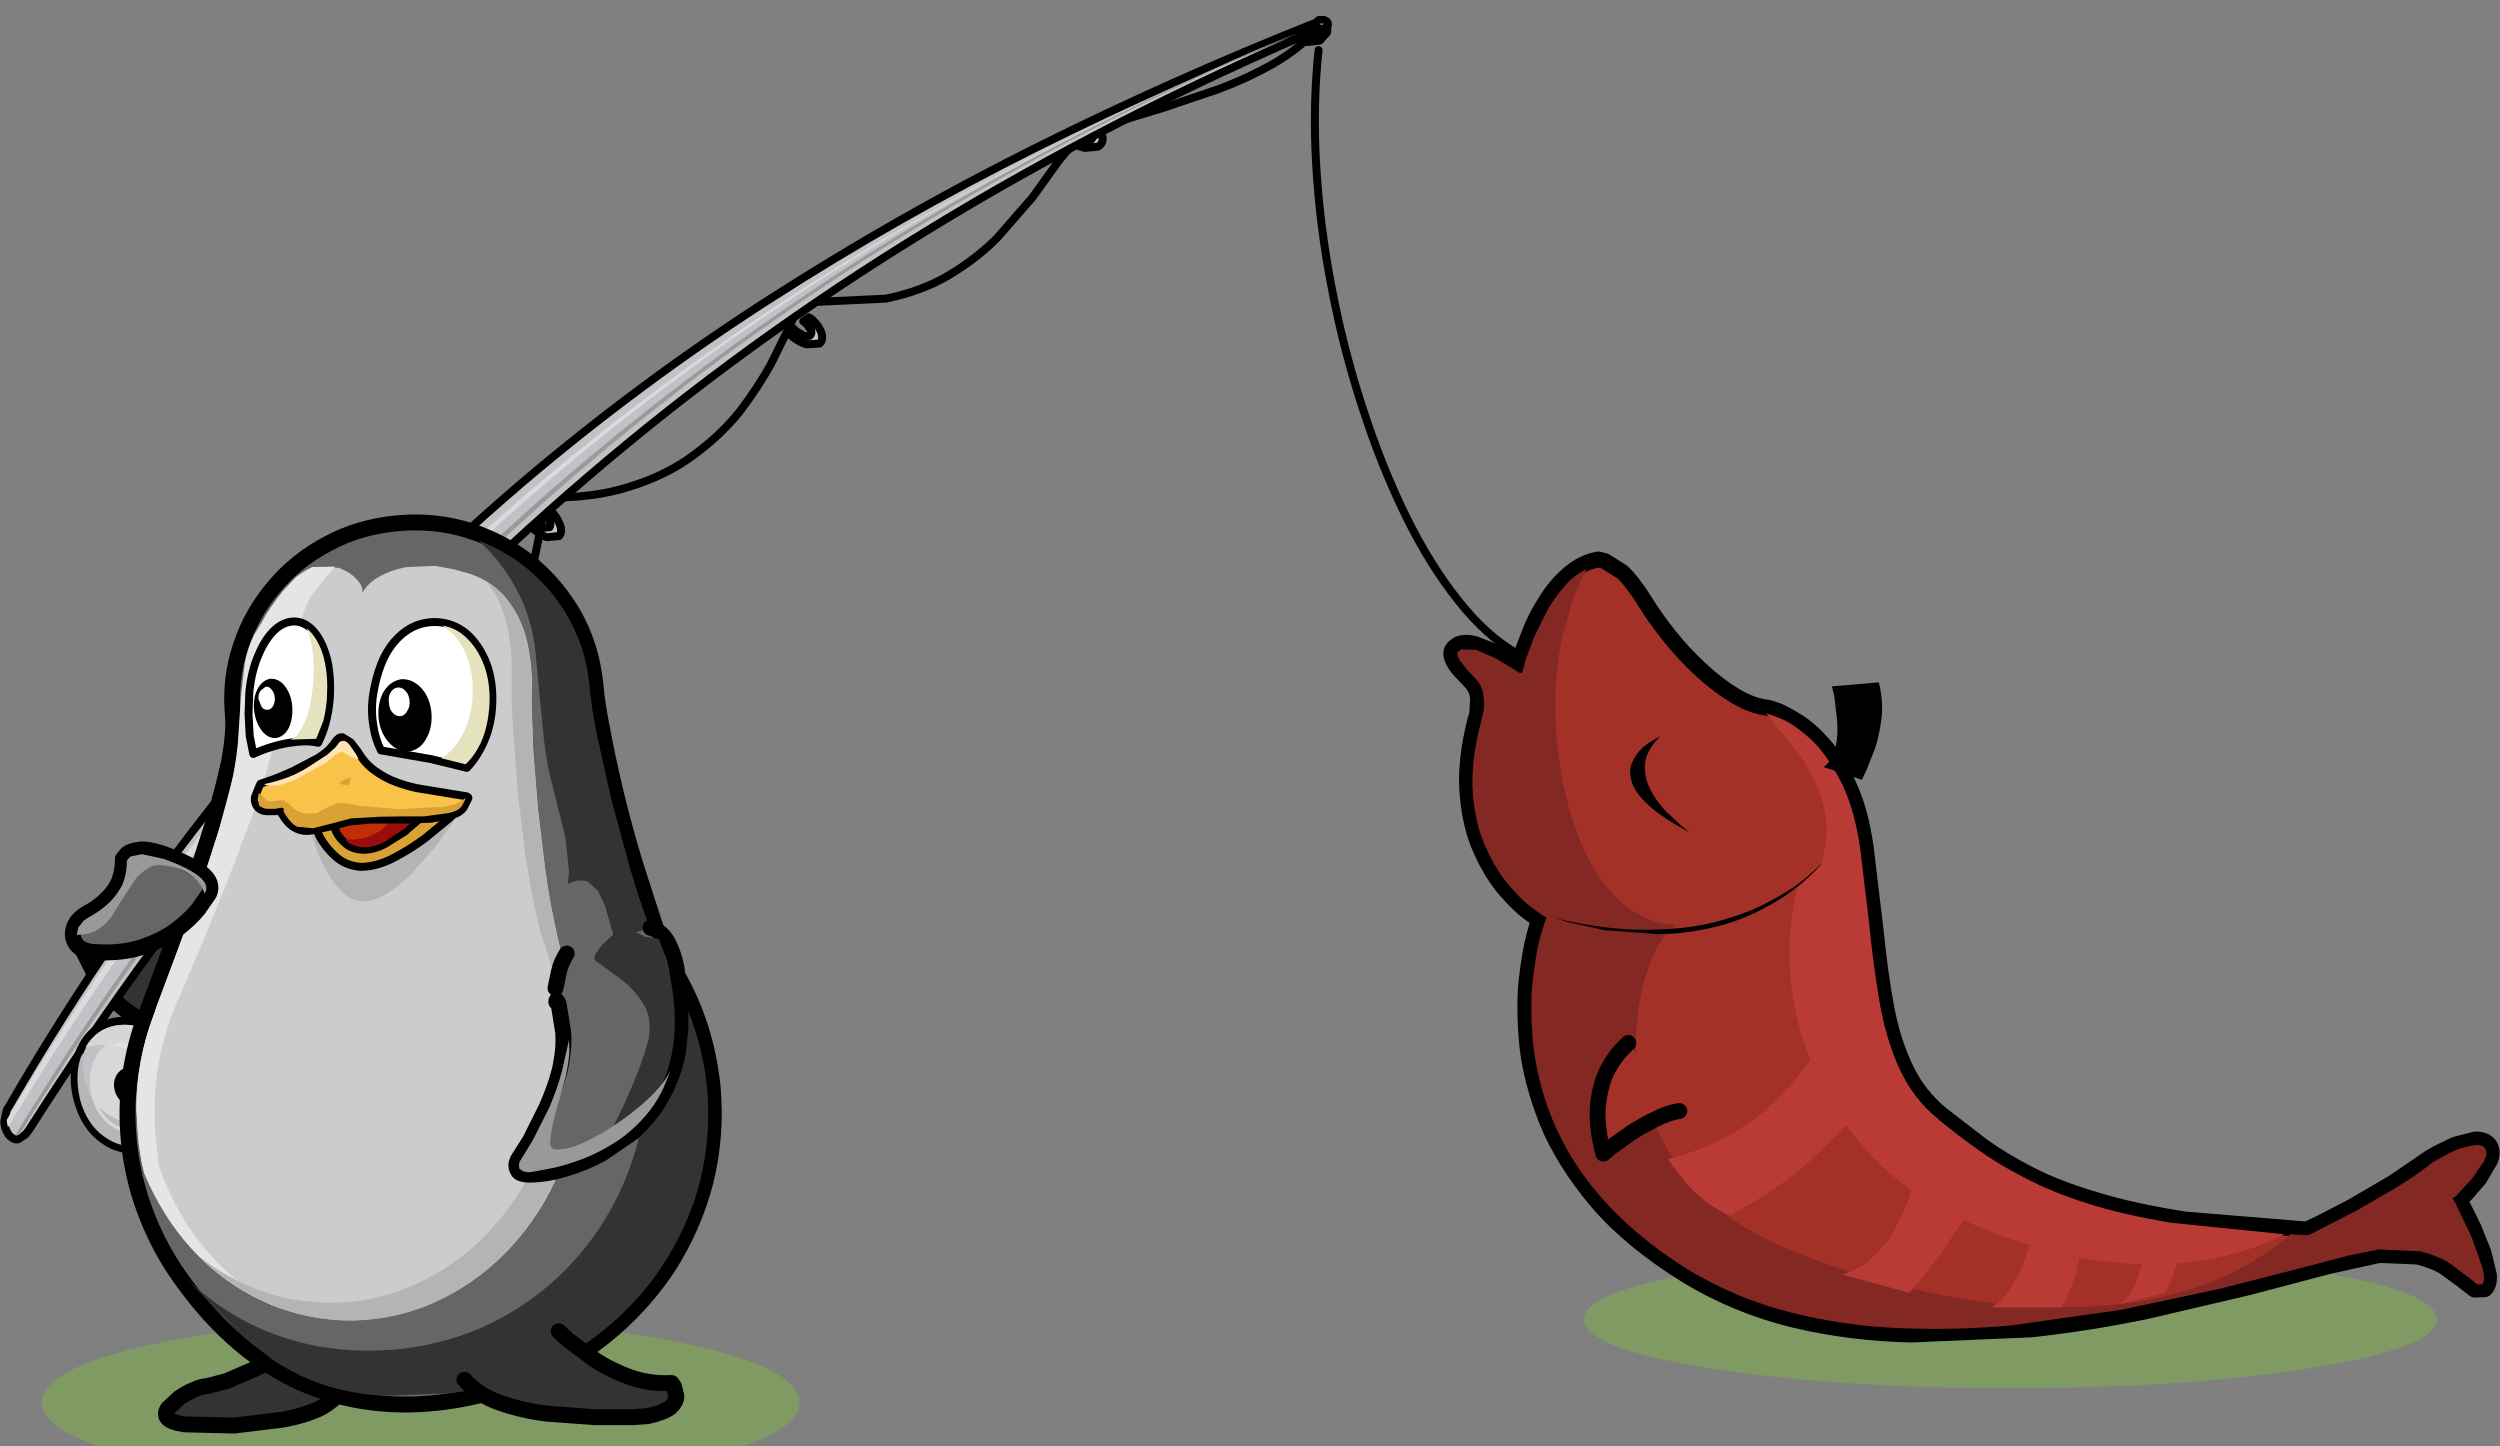 <?xml version="1.0" encoding="UTF-8" standalone="no"?>
<svg xmlns:xlink="http://www.w3.org/1999/xlink" height="181.85px" width="314.35px" xmlns="http://www.w3.org/2000/svg">
  <rect width="100%" height="100%" fill="#808080" stroke="none"/>
  <g transform="matrix(1, 0, 0, 1, 36.5, 160.85)">
    <use height="63.3" transform="matrix(1.694, 0.0, 0.0, 0.273, 162.651, -3.589)" width="63.3" xlink:href="#shape0"/>
    <use height="63.3" transform="matrix(1.505, 0.0, 0.0, 0.327, -31.221, 5.155)" width="63.3" xlink:href="#shape0"/>
    <use height="178.35" transform="matrix(1.0, 0.0, 0.0, 1.0, -36.45, -158.9)" width="314.25" xlink:href="#shape1"/>
    <use height="22.1" transform="matrix(-1.0, 0.0, 0.0, 1.0, 25.9, -85.9)" width="31.7" xlink:href="#sprite0"/>
  </g>
  <defs>
    <g id="shape0" transform="matrix(1, 0, 0, 1, 31.65, 31.65)">
      <path d="M0.0 -31.65 Q13.1 -31.65 22.35 -22.4 31.65 -13.1 31.65 0.0 31.65 13.1 22.35 22.35 13.1 31.65 0.0 31.65 -13.1 31.65 -22.4 22.35 -31.65 13.1 -31.65 0.0 -31.65 -13.1 -22.4 -22.4 -13.1 -31.65 0.0 -31.65" fill="#80a559" fill-opacity="0.702" fill-rule="evenodd" stroke="none"/>
    </g>
    <g id="shape1" transform="matrix(1, 0, 0, 1, 36.45, 158.9)">
      <path d="M7.7 11.65 L7.4 12.4 6.25 14.2 Q5.45 15.25 3.9 16.15 2.0 17.1 -0.9 17.65 L-7.05 18.4 -13.3 18.25 Q-15.0 18.0 -15.45 17.45 -15.85 16.95 -15.4 16.25 L-14.0 14.95 Q-13.1 14.3 -12.1 13.9 -11.15 13.45 -10.5 13.45 L-8.0 12.8 -4.3 11.2 -1.0 9.65 0.4 8.95 7.7 11.65" fill="#333333" fill-rule="evenodd" stroke="none"/>
      <path d="M0.4 8.95 L-1.0 9.65 -4.3 11.2 -8.0 12.8 -10.5 13.45 Q-11.15 13.45 -12.1 13.9 -13.1 14.3 -14.0 14.95 L-15.4 16.25 Q-15.85 16.95 -15.45 17.45 -15.0 18.0 -13.3 18.25 L-7.05 18.4 -0.9 17.65 Q2.0 17.1 3.9 16.15 5.45 15.25 6.25 14.2 L7.4 12.4 7.7 11.65" fill="none" stroke="#000000" stroke-linecap="round" stroke-linejoin="round" stroke-width="2.0"/>
      <path d="M-21.15 -49.65 L-19.75 -49.6 -16.35 -49.3 Q-14.3 -48.95 -12.15 -48.05 -10.1 -47.2 -8.55 -45.55 -7.5 -44.2 -7.95 -42.4 -8.45 -40.7 -9.85 -38.85 -11.3 -37.0 -12.9 -35.4 L-15.75 -32.9 -16.95 -31.9 Q-19.75 -32.85 -21.55 -34.55 -23.45 -36.3 -24.45 -38.1 L-26.0 -41.15 -26.4 -42.5 -21.15 -49.65" fill="#333333" fill-rule="evenodd" stroke="none"/>
      <path d="M-21.15 -49.65 L-26.4 -42.5 -26.0 -41.15 -24.45 -38.1 Q-23.45 -36.3 -21.55 -34.55 -19.75 -32.85 -16.95 -31.9 L-15.75 -32.9 -12.9 -35.4 Q-11.3 -37.0 -9.85 -38.85 -8.45 -40.7 -7.95 -42.4 -7.5 -44.2 -8.55 -45.55 -10.1 -47.2 -12.15 -48.05 -14.3 -48.95 -16.35 -49.3 L-19.75 -49.6 -21.15 -49.65" fill="none" stroke="#000000" stroke-linecap="round" stroke-linejoin="round" stroke-width="2.0"/>
      <path d="M66.8 -118.95 Q67.05 -118.1 66.55 -117.65 L64.9 -117.55 Q63.9 -117.85 62.9 -118.7 L62.55 -119.0 62.9 -119.3 63.25 -119.55 63.6 -119.2 64.55 -118.65 Q65.1 -118.5 65.35 -118.65 65.6 -118.9 65.5 -119.3 L64.9 -120.15 64.5 -120.45 64.85 -120.7 65.2 -120.95 65.6 -120.7 Q66.55 -119.8 66.8 -118.95" fill="#c1c1c6" fill-rule="evenodd" stroke="none"/>
      <path d="M66.8 -118.95 Q66.55 -119.8 65.6 -120.7 L65.2 -120.95 64.85 -120.7 64.5 -120.45 64.9 -120.15 65.5 -119.3 Q65.6 -118.9 65.35 -118.65 65.1 -118.5 64.55 -118.65 L63.6 -119.2 63.25 -119.55 62.9 -119.3 62.55 -119.0 62.9 -118.7 Q63.9 -117.85 64.9 -117.55 L66.55 -117.65 Q67.05 -118.1 66.8 -118.95" fill="none" stroke="#000000" stroke-linecap="round" stroke-linejoin="round" stroke-width="1.0"/>
      <path d="M33.9 -94.9 Q34.25 -93.95 33.8 -93.45 L32.3 -93.3 Q31.3 -93.6 30.35 -94.55 L30.0 -94.9 30.25 -95.2 30.55 -95.5 30.9 -95.1 31.9 -94.5 32.6 -94.55 Q32.8 -94.85 32.65 -95.3 L32.0 -96.25 31.6 -96.55 32.2 -97.1 32.6 -96.8 Q33.55 -95.85 33.9 -94.9" fill="#c1c1c6" fill-rule="evenodd" stroke="none"/>
      <path d="M33.9 -94.9 Q33.55 -95.85 32.6 -96.8 L32.2 -97.1 31.6 -96.55 32.0 -96.25 32.65 -95.3 Q32.8 -94.85 32.6 -94.55 L31.9 -94.5 30.9 -95.1 30.55 -95.5 30.25 -95.2 30.0 -94.9 30.35 -94.55 Q31.3 -93.6 32.3 -93.3 L33.8 -93.45 Q34.25 -93.95 33.9 -94.9" fill="none" stroke="#000000" stroke-linecap="round" stroke-linejoin="round" stroke-width="1.0"/>
      <path d="M9.25 -72.85 L8.9 -73.15 9.45 -73.8 9.8 -73.5 11.0 -71.55 Q11.3 -70.6 10.9 -70.05 10.45 -69.5 9.55 -69.8 8.7 -70.05 7.75 -70.95 L7.45 -71.3 7.7 -71.65 8.0 -72.0 8.25 -71.6 9.15 -71.0 Q9.6 -70.9 9.8 -71.15 10.0 -71.45 9.85 -71.9 L9.25 -72.85" fill="#c1c1c6" fill-rule="evenodd" stroke="none"/>
      <path d="M9.25 -72.85 L9.85 -71.9 Q10.0 -71.45 9.8 -71.15 9.6 -70.9 9.15 -71.0 L8.25 -71.6 8.0 -72.0 7.7 -71.65 7.45 -71.3 7.75 -70.95 Q8.7 -70.05 9.55 -69.8 10.45 -69.5 10.9 -70.05 11.3 -70.6 11.0 -71.55 L9.8 -73.5 9.45 -73.8 8.9 -73.15 9.25 -72.85" fill="none" stroke="#000000" stroke-linecap="round" stroke-linejoin="round" stroke-width="1.0"/>
      <path d="M-13.7 -46.8 L-13.95 -47.05 -13.7 -47.4 -13.5 -47.8 -13.2 -47.5 Q-12.5 -46.7 -12.3 -45.75 -12.1 -44.85 -12.45 -44.25 -12.9 -43.65 -13.6 -43.8 -14.35 -43.9 -15.1 -44.7 L-15.35 -45.0 -15.1 -45.35 -14.85 -45.7 -14.6 -45.4 -13.9 -44.95 Q-13.5 -44.9 -13.3 -45.2 -13.15 -45.5 -13.25 -45.95 L-13.7 -46.8" fill="#c1c1c6" fill-rule="evenodd" stroke="none"/>
      <path d="M-13.7 -46.8 L-13.25 -45.95 Q-13.15 -45.5 -13.3 -45.2 -13.5 -44.9 -13.9 -44.95 L-14.6 -45.4 -14.85 -45.7 -15.1 -45.35 -15.35 -45.0 -15.1 -44.7 Q-14.35 -43.9 -13.6 -43.8 -12.9 -43.65 -12.45 -44.25 -12.1 -44.85 -12.3 -45.75 -12.5 -46.7 -13.2 -47.5 L-13.5 -47.8 -13.7 -47.4 -13.95 -47.05 -13.7 -46.8" fill="none" stroke="#000000" stroke-linecap="round" stroke-linejoin="round" stroke-width="1.0"/>
      <path d="M101.3 -144.95 Q102.1 -144.25 102.15 -143.5 102.2 -142.8 101.55 -142.4 L99.9 -142.25 Q98.9 -142.45 98.1 -143.15 L97.85 -143.45 98.3 -143.7 98.7 -143.9 98.95 -143.6 Q99.35 -143.25 99.8 -143.15 L100.6 -143.2 Q100.95 -143.45 100.9 -143.8 L100.5 -144.5 100.15 -144.75 100.6 -144.95 101.05 -145.2 101.3 -144.95" fill="#c1c1c6" fill-rule="evenodd" stroke="none"/>
      <path d="M101.3 -144.95 L101.05 -145.2 100.6 -144.95 100.15 -144.75 100.5 -144.5 100.9 -143.8 Q100.95 -143.45 100.6 -143.2 L99.8 -143.15 Q99.35 -143.25 98.95 -143.6 L98.7 -143.9 98.3 -143.7 97.85 -143.45 98.1 -143.15 Q98.9 -142.45 99.9 -142.25 L101.55 -142.4 Q102.2 -142.8 102.15 -143.5 102.1 -144.25 101.3 -144.95" fill="none" stroke="#000000" stroke-linecap="round" stroke-linejoin="round" stroke-width="1.0"/>
      <path d="M130.05 -157.9 Q130.55 -157.4 130.35 -156.75 L129.45 -155.75 127.8 -155.55 Q126.9 -155.7 126.35 -156.25 L126.15 -156.45 126.65 -156.7 127.15 -156.9 127.3 -156.7 Q127.55 -156.4 128.0 -156.35 L128.8 -156.45 129.25 -156.95 129.1 -157.5 128.85 -157.65 129.3 -157.85 129.8 -158.1 130.05 -157.9" fill="#c1c1c6" fill-rule="evenodd" stroke="none"/>
      <path d="M130.05 -157.9 L129.8 -158.1 129.3 -157.85 128.85 -157.65 129.1 -157.5 129.25 -156.95 128.8 -156.45 128.0 -156.35 Q127.55 -156.4 127.3 -156.7 L127.15 -156.9 126.65 -156.7 126.15 -156.45 126.35 -156.25 Q126.9 -155.7 127.8 -155.55 L129.45 -155.75 130.35 -156.75 Q130.55 -157.4 130.05 -157.9" fill="none" stroke="#000000" stroke-linecap="round" stroke-linejoin="round" stroke-width="1.0"/>
      <path d="M-12.85 -21.85 Q-12.25 -24.55 -12.3 -27.85 -12.4 -31.2 -12.9 -34.6 L-13.8 -40.9 -14.45 -45.6 Q-14.6 -47.45 -14.05 -47.6 L-8.4 -49.1 Q-5.3 -49.95 -2.15 -51.6 1.0 -53.25 3.55 -56.1 6.1 -59.0 7.5 -63.55 8.9 -68.1 8.6 -74.85 13.85 -74.05 17.6 -75.0 21.4 -76.0 23.95 -78.25 26.5 -80.45 28.05 -83.3 29.6 -86.2 30.4 -89.1 L31.5 -94.5 31.8 -98.3 Q38.0 -98.15 42.65 -99.65 47.35 -101.1 50.75 -103.65 54.2 -106.2 56.55 -109.15 58.85 -112.2 60.4 -115.0 L62.85 -119.95 Q63.75 -122.1 64.3 -122.8 L74.9 -123.3 Q79.5 -124.25 82.9 -126.3 86.3 -128.35 88.85 -130.9 L93.3 -136.0 96.65 -140.65 Q98.2 -142.65 99.65 -143.7 101.05 -144.6 103.75 -145.45 L109.8 -147.3 116.75 -149.65 Q120.35 -151.0 123.55 -152.8 126.75 -154.65 129.05 -157.1" fill="none" stroke="#000000" stroke-linecap="round" stroke-linejoin="round" stroke-width="1.0"/>
      <path d="M130.45 -157.65 Q130.2 -157.25 129.6 -157.3 103.25 -146.05 80.3 -132.0 57.35 -118.0 37.35 -100.85 17.35 -83.75 -0.1 -63.3 -17.55 -42.8 -32.9 -18.7 L-33.3 -18.2 -34.2 -17.6 Q-34.75 -17.45 -35.4 -18.15 -36.0 -19.05 -35.95 -19.9 L-35.65 -21.3 -35.3 -21.85 Q-22.4 -44.1 -6.4 -63.75 9.55 -83.45 29.25 -100.25 44.1 -112.85 60.3 -123.25 76.5 -133.65 93.7 -142.25 110.95 -150.85 128.95 -158.0 L129.35 -158.35 129.95 -158.35 Q130.6 -158.15 130.45 -157.65" fill="#c1c1c6" fill-rule="evenodd" stroke="none"/>
      <path d="M130.45 -157.65 Q130.6 -158.15 129.95 -158.35 L129.35 -158.35 128.95 -158.0 Q110.95 -150.85 93.7 -142.25 76.5 -133.65 60.3 -123.25 44.1 -112.85 29.25 -100.25 9.55 -83.45 -6.4 -63.75 -22.4 -44.1 -35.3 -21.85 L-35.65 -21.3 -35.95 -19.9 Q-36.0 -19.05 -35.4 -18.15 -34.75 -17.45 -34.2 -17.6 L-33.3 -18.2 -32.9 -18.7 Q-17.55 -42.8 -0.1 -63.3 17.35 -83.75 37.35 -100.85 57.35 -118.0 80.3 -132.0 103.25 -146.05 129.6 -157.3 130.2 -157.25 130.45 -157.65" fill="none" stroke="#000000" stroke-linecap="round" stroke-linejoin="round" stroke-width="1.0"/>
      <path d="M127.15 -156.8 L123.85 -155.4 121.0 -154.2 117.8 -152.8 Q92.8 -141.85 70.95 -128.35 49.1 -114.85 30.2 -98.45 11.25 -82.0 -5.1 -62.3 -21.45 -42.55 -35.5 -19.1 L-35.65 -19.85 -35.65 -20.05 Q-21.0 -44.85 -3.65 -65.25 13.7 -85.65 33.95 -102.3 54.1 -118.95 77.35 -132.4 100.65 -145.9 127.15 -156.8 M129.9 -157.9 L129.9 -157.85 Q129.75 -157.75 129.65 -157.75 L129.6 -157.75 129.5 -157.75 129.9 -157.9" fill="#dbdbdd" fill-rule="evenodd" stroke="none"/>
      <path d="M129.75 -158.0 L129.8 -157.95 129.35 -157.8 129.4 -157.85 129.75 -158.0 M121.4 -154.55 L123.2 -155.3 124.8 -155.95 126.7 -156.7 Q100.45 -145.55 77.65 -131.55 54.85 -117.6 35.1 -100.5 15.3 -83.4 -1.85 -62.9 -19.05 -42.45 -34.05 -18.2 L-34.4 -18.1 -34.6 -18.1 Q-20.1 -41.8 -3.45 -61.95 13.2 -82.05 32.4 -98.9 51.6 -115.7 73.75 -129.6 95.9 -143.4 121.4 -154.55" fill="#9a9a9b" fill-rule="evenodd" stroke="none"/>
      <path d="M-12.2 -25.45 Q-11.7 -23.25 -12.35 -21.35 -13.05 -19.5 -14.6 -18.2 -16.1 -16.9 -18.15 -16.45 -21.2 -15.85 -23.5 -17.55 -25.85 -19.2 -26.75 -22.6 -27.35 -24.9 -26.95 -26.95 -26.55 -29.05 -25.35 -30.5 -24.1 -32.0 -22.05 -32.4 -19.95 -32.75 -17.9 -31.9 -15.85 -31.1 -14.3 -29.35 -12.7 -27.7 -12.2 -25.45" fill="#c1c1c6" fill-rule="evenodd" stroke="none"/>
      <path d="M-12.2 -25.45 Q-11.7 -23.25 -12.35 -21.35 -13.05 -19.5 -14.6 -18.2 -16.1 -16.9 -18.15 -16.45 -21.2 -15.85 -23.5 -17.55 -25.85 -19.2 -26.75 -22.6 -27.35 -24.9 -26.95 -26.95 -26.55 -29.05 -25.35 -30.5 -24.1 -32.0 -22.05 -32.4 -19.95 -32.75 -17.9 -31.9 -15.85 -31.1 -14.3 -29.35 -12.7 -27.7 -12.2 -25.45" fill="none" stroke="#000000" stroke-linecap="round" stroke-linejoin="round" stroke-width="1.0"/>
      <path d="M-13.5 -21.0 L-13.25 -20.5 Q-14.0 -19.1 -15.3 -18.1 -16.6 -17.15 -18.25 -16.8 -21.15 -16.3 -23.35 -17.9 -25.6 -19.45 -26.45 -22.65 -26.8 -24.2 -26.75 -25.65 -26.7 -27.15 -26.15 -28.4 L-26.1 -28.4 Q-26.35 -24.65 -24.6 -22.3 -22.85 -19.95 -19.6 -19.6 -16.45 -19.75 -13.5 -21.0" fill="#b6b6b7" fill-rule="evenodd" stroke="none"/>
      <path d="M-18.0 -31.4 Q-16.1 -30.65 -14.6 -29.05 -13.15 -27.45 -12.65 -25.4 -12.3 -23.75 -12.55 -22.35 -13.8 -25.0 -16.0 -26.75 -18.2 -28.45 -20.75 -29.15 -23.35 -29.8 -25.75 -29.15 -25.15 -30.25 -24.2 -30.95 -23.25 -31.65 -21.95 -31.9 -20.0 -32.2 -18.0 -31.4" fill="#d6d6d8" fill-rule="evenodd" stroke="none"/>
      <path d="M-25.1 -26.2 Q-24.8 -27.75 -23.85 -28.8 -22.95 -29.85 -21.4 -30.15 L-18.4 -29.8 Q-16.95 -29.25 -15.8 -28.0 -14.75 -26.75 -14.3 -25.15 -13.8 -22.65 -15.05 -20.85 -16.3 -19.0 -18.55 -18.45 -20.8 -18.05 -22.6 -19.3 -24.35 -20.6 -25.0 -23.05 -25.4 -24.7 -25.1 -26.2" fill="#d8d8d8" fill-rule="evenodd" stroke="none"/>
      <path d="M-18.75 -29.45 Q-17.5 -29.0 -16.5 -28.05 -15.45 -27.05 -14.95 -25.75 -16.5 -27.3 -18.35 -28.25 -20.25 -29.15 -22.25 -29.4 L-21.3 -29.7 -18.75 -29.45" fill="#e3e3e5" fill-rule="evenodd" stroke="none"/>
      <path d="M-19.55 -19.55 L-16.3 -20.05 Q-17.25 -19.15 -18.65 -18.85 -20.3 -18.55 -21.8 -19.3 -23.2 -20.05 -24.05 -21.65 -22.35 -19.85 -19.55 -19.55" fill="#bbbbbc" fill-rule="evenodd" stroke="none"/>
      <path d="M-15.75 -19.25 L-13.9 -16.1 -14.6 -15.7 -15.3 -15.3 -17.1 -18.45 -18.8 -21.2 -20.85 -24.5 -20.2 -24.95 -19.55 -25.35 -17.5 -22.05 -15.75 -19.25" fill="#6d6d70" fill-rule="evenodd" stroke="none"/>
      <path d="M-15.75 -19.25 L-13.9 -16.1 -14.6 -15.7 -15.3 -15.3 -17.1 -18.45 -18.8 -21.2 -20.85 -24.5 -20.2 -24.95 -19.55 -25.35 -17.5 -22.05 -15.75 -19.25" fill="none" stroke="#000000" stroke-linecap="round" stroke-linejoin="round" stroke-width="1.0"/>
      <path d="M-14.5 -16.3 L-14.65 -16.2 -17.05 -20.4 -19.8 -24.7 -19.65 -24.8 -18.7 -23.25 -17.05 -20.55 -15.4 -17.8 -14.5 -16.3" fill="#7b7b7c" fill-rule="evenodd" stroke="none"/>
      <path d="M-20.0 -24.55 L-17.45 -20.3 -15.05 -16.0 -15.2 -15.85 -16.05 -17.4 -17.7 -20.1 -19.4 -22.85 -20.3 -24.4 -20.0 -24.55" fill="#59595b" fill-rule="evenodd" stroke="none"/>
      <path d="M-12.15 -16.2 Q-11.95 -15.8 -12.05 -15.4 L-12.5 -14.8 -13.75 -14.1 -14.95 -13.45 -15.7 -13.35 -16.3 -13.85 -16.4 -14.65 -16.0 -15.25 -14.75 -15.95 -13.55 -16.65 -12.8 -16.7 Q-12.4 -16.55 -12.15 -16.2" fill="#6d6d70" fill-rule="evenodd" stroke="none"/>
      <path d="M-12.15 -16.2 Q-11.95 -15.8 -12.05 -15.4 L-12.5 -14.8 -13.75 -14.1 -14.95 -13.45 -15.7 -13.35 -16.3 -13.85 -16.4 -14.65 -16.0 -15.25 -14.75 -15.95 -13.55 -16.65 -12.8 -16.7 Q-12.4 -16.55 -12.15 -16.2" fill="none" stroke="#000000" stroke-linecap="round" stroke-linejoin="round" stroke-width="1.0"/>
      <path d="M-15.7 -14.95 Q-14.95 -14.4 -14.25 -14.35 L-14.7 -14.05 -15.2 -13.8 -15.55 -13.75 -15.95 -14.05 -16.0 -14.55 -15.8 -14.9 -15.7 -14.95" fill="#59595b" fill-rule="evenodd" stroke="none"/>
      <path d="M-12.7 -15.25 L-12.8 -15.15 -14.55 -15.7 -13.95 -16.0 -13.35 -16.35 -12.95 -16.4 -12.5 -16.05 -12.45 -15.6 Q-12.5 -15.35 -12.7 -15.25" fill="#7b7b7c" fill-rule="evenodd" stroke="none"/>
      <path d="M-18.05 -24.55 Q-17.9 -23.75 -18.3 -23.1 -18.65 -22.5 -19.4 -22.3 -20.15 -22.2 -20.75 -22.6 -21.4 -23.05 -21.6 -23.9 -21.8 -24.7 -21.45 -25.35 -21.1 -26.0 -20.35 -26.2 -19.55 -26.3 -18.95 -25.85 -18.3 -25.4 -18.05 -24.55" fill="#6d6d70" fill-rule="evenodd" stroke="none"/>
      <path d="M-18.05 -24.55 Q-17.9 -23.75 -18.3 -23.1 -18.65 -22.5 -19.4 -22.3 -20.15 -22.2 -20.75 -22.6 -21.4 -23.05 -21.6 -23.9 -21.8 -24.7 -21.45 -25.35 -21.1 -26.0 -20.35 -26.2 -19.55 -26.3 -18.95 -25.85 -18.3 -25.4 -18.05 -24.55" fill="none" stroke="#000000" stroke-linecap="round" stroke-linejoin="round" stroke-width="1.0"/>
      <path d="M-18.4 -24.2 L-19.45 -25.2 -20.85 -25.35 -20.2 -25.75 -19.1 -25.5 Q-18.6 -25.15 -18.45 -24.5 L-18.4 -24.2" fill="#7b7b7c" fill-rule="evenodd" stroke="none"/>
      <path d="M-21.2 -24.65 Q-20.45 -23.8 -19.8 -23.7 L-18.4 -23.85 Q-18.45 -23.4 -18.75 -23.1 -19.05 -22.8 -19.45 -22.75 -20.05 -22.65 -20.55 -23.0 -21.0 -23.3 -21.15 -23.95 L-21.2 -24.65" fill="#59595b" fill-rule="evenodd" stroke="none"/>
      <path d="M43.4 -52.1 L45.95 -44.2 Q47.3 -40.6 48.65 -38.25 52.3 -31.9 53.1 -24.2 53.65 -18.1 52.2 -12.25 50.7 -6.5 47.45 -1.45 44.15 3.5 39.4 7.3 34.65 11.05 28.75 13.15 20.95 15.85 14.0 15.75 7.0 15.65 0.95 12.85 -7.85 8.7 -14.5 -1.15 -16.85 -4.7 -18.35 -8.8 -19.85 -12.9 -20.3 -17.4 -20.7 -21.55 -20.15 -25.5 -19.6 -29.5 -18.2 -33.15 L-15.6 -40.05 -12.55 -48.5 -9.75 -57.25 Q-8.45 -61.55 -7.7 -65.05 -7.05 -68.6 -7.2 -70.75 -7.65 -75.4 -6.25 -79.55 -4.9 -83.7 -2.05 -87.05 0.75 -90.4 4.75 -92.5 8.65 -94.6 13.4 -95.05 18.15 -95.5 22.45 -94.15 26.7 -92.8 30.15 -90.05 33.5 -87.3 35.7 -83.45 37.85 -79.6 38.35 -74.95 38.55 -72.4 39.3 -68.7 40.0 -65.0 41.05 -60.65 42.1 -56.35 43.4 -52.1" fill="#666666" fill-rule="evenodd" stroke="none"/>
      <path d="M43.4 -52.1 L45.95 -44.2 Q47.3 -40.6 48.65 -38.25 52.3 -31.9 53.1 -24.2 53.65 -18.1 52.2 -12.25 50.7 -6.5 47.45 -1.45 44.15 3.5 39.4 7.3 34.65 11.05 28.75 13.15 20.95 15.85 14.0 15.75 7.0 15.65 0.95 12.85 -7.85 8.7 -14.5 -1.15 -16.85 -4.7 -18.35 -8.8 -19.85 -12.9 -20.3 -17.4 -20.7 -21.55 -20.15 -25.5 -19.6 -29.5 -18.2 -33.15 L-15.6 -40.05 -12.55 -48.5 -9.75 -57.25 Q-8.45 -61.55 -7.7 -65.05 -7.05 -68.6 -7.2 -70.75 -7.65 -75.4 -6.25 -79.55 -4.9 -83.7 -2.05 -87.05 0.75 -90.4 4.75 -92.5 8.65 -94.6 13.4 -95.05 18.15 -95.5 22.45 -94.15 26.7 -92.8 30.15 -90.05 33.5 -87.3 35.7 -83.45 37.85 -79.6 38.35 -74.95 38.55 -72.4 39.3 -68.7 40.0 -65.0 41.05 -60.65 42.1 -56.35 43.4 -52.1" fill="none" stroke="#000000" stroke-linecap="round" stroke-linejoin="round" stroke-width="2.0"/>
      <path d="M35.35 -82.5 Q37.15 -79.0 37.6 -74.9 37.8 -72.3 38.55 -68.5 L40.35 -60.4 42.7 -51.75 Q43.95 -47.5 45.3 -43.9 46.65 -40.3 48.0 -37.95 51.65 -31.5 52.4 -24.1 53.05 -16.8 50.9 -10.15 48.7 -3.6 44.25 1.7 39.75 6.95 33.55 10.3 27.25 13.65 19.75 14.35 L11.95 14.65 Q8.25 14.5 4.7 13.45 1.1 12.35 -2.4 10.0 L-6.25 6.9 -10.0 3.1 -13.15 -0.2 Q-7.85 4.95 -1.2 7.2 5.6 9.55 13.6 8.8 20.7 8.05 26.65 4.8 32.65 1.5 36.9 -3.75 41.15 -9.0 43.2 -15.55 45.3 -22.05 44.7 -29.35 44.4 -32.0 43.7 -34.4 L42.05 -39.15 Q41.15 -41.55 40.4 -44.05 L40.15 -45.0 39.55 -47.0 38.7 -48.85 37.4 -50.0 Q36.3 -50.4 34.9 -49.7 L35.05 -51.3 34.6 -55.5 33.5 -59.95 32.7 -63.1 Q32.05 -65.9 31.75 -69.3 L31.1 -75.95 30.85 -78.7 Q30.45 -82.85 28.6 -86.45 26.7 -90.15 23.65 -92.9 27.55 -91.4 30.55 -88.7 33.5 -86.05 35.35 -82.5" fill="#333333" fill-rule="evenodd" stroke="none"/>
      <path d="M29.75 -80.3 Q30.4 -77.45 30.4 -74.5 L30.35 -73.8 30.35 -72.35 30.55 -66.35 31.15 -59.1 32.05 -51.55 Q32.55 -47.85 33.25 -44.7 33.85 -41.6 34.6 -39.45 36.6 -33.75 36.65 -27.55 L36.65 -26.35 Q36.45 -21.65 35.15 -17.25 33.85 -12.85 31.5 -9.0 29.15 -5.2 25.9 -2.2 21.8 1.5 16.9 3.4 12.0 5.3 6.75 5.15 1.25 5.0 -3.55 2.7 -8.45 0.4 -12.25 -3.65 -16.05 -7.75 -18.35 -13.3 -18.95 -15.65 -19.15 -18.05 L-19.35 -21.4 Q-19.35 -27.55 -17.15 -33.3 L-16.8 -34.3 -14.3 -40.9 -11.55 -48.55 -9.0 -56.4 -7.1 -63.55 Q-6.45 -66.8 -6.4 -69.0 -5.2 -72.85 -5.15 -74.9 -5.0 -79.4 -3.15 -83.45 L-1.55 -85.75 0.5 -88.05 Q1.6 -89.1 2.8 -89.55 L6.1 -89.45 Q7.6 -88.9 8.45 -87.9 9.3 -86.95 9.0 -86.2 9.75 -87.6 11.3 -88.4 12.85 -89.25 14.7 -89.55 L18.25 -89.7 20.65 -89.25 22.75 -88.65 Q25.65 -87.6 27.35 -85.35 29.05 -83.15 29.75 -80.3" fill="#cccccc" fill-rule="evenodd" stroke="none"/>
      <path d="M0.75 -88.3 L2.8 -89.55 5.65 -89.6 3.95 -87.65 2.55 -85.8 Q0.5 -81.75 0.1 -77.1 -0.1 -75.0 -1.5 -71.1 -1.65 -68.85 -2.55 -65.45 -3.4 -62.15 -4.8 -58.25 L-7.8 -50.3 -10.95 -42.55 -13.75 -35.9 -14.25 -34.85 Q-16.75 -29.0 -17.05 -22.7 L-17.05 -19.25 -16.55 -14.3 Q-14.35 -8.0 -10.35 -3.4 -6.35 1.2 -1.1 3.7 -6.8 1.65 -11.25 -2.65 -15.7 -7.05 -18.35 -13.3 -18.95 -15.65 -19.15 -18.05 L-19.35 -21.4 Q-19.35 -27.55 -17.15 -33.3 L-17.05 -33.55 -16.9 -34.05 -16.8 -34.35 -12.2 -46.7 Q-10.9 -50.35 -9.75 -54.05 -8.55 -57.7 -7.6 -61.4 -6.9 -64.4 -6.6 -67.3 L-6.2 -73.3 -5.75 -77.25 Q-5.45 -79.25 -4.5 -81.1 L-2.4 -84.55 -0.95 -86.5 0.75 -88.3" fill="#e5e5e5" fill-rule="evenodd" stroke="none"/>
      <path d="M27.15 -82.6 Q26.45 -85.45 24.7 -87.7 26.85 -86.35 28.1 -84.25 29.35 -82.15 29.85 -79.6 30.35 -77.1 30.35 -74.55 L30.35 -73.8 30.3 -72.3 30.55 -66.3 31.1 -59.05 Q31.5 -55.3 32.05 -51.55 32.55 -47.9 33.2 -44.7 33.85 -41.6 34.6 -39.45 36.6 -33.75 36.6 -27.55 L36.6 -26.35 Q36.45 -21.65 35.15 -17.25 33.8 -12.85 31.45 -9.05 29.1 -5.2 25.85 -2.2 21.8 1.5 16.9 3.45 12.0 5.3 6.75 5.2 1.55 4.95 -3.05 2.9 -7.75 0.85 -11.45 -2.85 -8.05 -0.2 -4.1 1.3 -0.1 2.8 4.25 2.95 9.5 3.1 14.4 1.2 19.3 -0.7 23.4 -4.4 26.65 -7.45 29.0 -11.25 31.3 -15.1 32.65 -19.45 33.95 -23.85 34.1 -28.55 L34.15 -29.75 Q34.1 -35.95 32.1 -41.7 31.35 -43.8 30.7 -46.9 30.05 -50.05 29.5 -53.75 L28.6 -61.3 28.05 -68.55 Q27.8 -71.95 27.85 -74.55 L27.85 -76.05 27.85 -76.75 Q27.85 -79.75 27.15 -82.6" fill="#b4b4b4" fill-rule="evenodd" stroke="none"/>
      <path d="M20.15 -57.0 L18.15 -54.25 15.25 -51.0 Q13.7 -49.45 12.0 -48.4 10.35 -47.4 8.85 -47.5 7.35 -47.75 6.25 -49.0 5.05 -50.2 4.25 -51.9 3.4 -53.6 2.9 -55.3 L2.1 -58.1 1.85 -59.25 20.95 -58.2 20.15 -57.0" fill="#b4b4b4" fill-rule="evenodd" stroke="none"/>
      <path d="M45.3 -44.2 Q46.55 -43.85 47.4 -42.5 48.15 -41.15 48.55 -39.25 L49.05 -35.3 49.05 -31.45 48.75 -28.6 Q48.2 -25.65 46.75 -23.05 45.35 -20.5 43.05 -18.45 L39.2 -15.8 Q37.0 -14.6 34.6 -13.9 32.25 -13.15 29.95 -13.15 28.85 -13.2 28.65 -13.6 28.35 -14.05 28.45 -14.55 L28.6 -15.0 30.15 -17.45 32.2 -21.55 Q33.25 -23.9 33.85 -26.15 34.5 -29.0 34.3 -31.15 L33.75 -34.55 Q33.45 -35.4 33.45 -34.85 L33.35 -36.6 33.75 -38.55 Q34.0 -39.75 34.75 -40.95 L45.3 -44.2" fill="#666666" fill-rule="evenodd" stroke="none"/>
      <path d="M45.3 -44.2 Q46.55 -43.85 47.4 -42.5 48.15 -41.15 48.55 -39.25 L49.05 -35.3 49.05 -31.45 48.75 -28.6 Q48.2 -25.65 46.75 -23.05 45.35 -20.5 43.05 -18.45 L39.2 -15.8 Q37.0 -14.6 34.6 -13.9 32.25 -13.15 29.95 -13.15 28.85 -13.2 28.65 -13.6 28.35 -14.05 28.45 -14.55 L28.6 -15.0 30.15 -17.45 32.2 -21.55 Q33.25 -23.9 33.85 -26.15 34.5 -29.0 34.3 -31.15 L33.75 -34.55 Q33.45 -35.4 33.45 -34.85 M33.35 -36.6 L33.75 -38.55 Q34.0 -39.75 34.75 -40.95" fill="none" stroke="#000000" stroke-linecap="round" stroke-linejoin="round" stroke-width="2.0"/>
      <path d="M39.25 -42.1 L40.45 -43.2 41.25 -43.8 43.0 -43.85 44.65 -43.05 46.35 -42.8 Q48.3 -37.7 48.35 -32.65 48.45 -27.65 46.2 -23.4 43.95 -19.15 39.0 -16.3 41.1 -19.9 42.65 -23.5 44.25 -27.15 45.05 -30.15 L45.05 -30.25 Q45.5 -32.65 44.5 -34.45 43.45 -36.25 41.8 -37.55 L38.45 -40.0 Q38.05 -40.3 38.35 -40.85 L39.25 -42.1" fill="#333333" fill-rule="evenodd" stroke="none"/>
      <path d="M34.6 -25.35 L33.5 -21.4 Q32.9 -19.35 32.75 -17.95 32.5 -16.55 33.15 -16.35 34.65 -16.15 36.95 -17.2 39.2 -18.25 41.55 -19.9 43.9 -21.55 45.65 -23.3 47.35 -25.1 47.8 -26.35 46.8 -23.15 45.0 -20.95 43.2 -18.75 41.0 -17.3 38.8 -15.9 36.7 -15.1 34.55 -14.3 32.85 -13.95 L30.4 -13.5 29.95 -13.45 29.3 -13.55 28.8 -13.9 28.75 -14.4 28.85 -14.8 30.45 -17.4 32.55 -21.55 Q33.55 -23.9 34.15 -26.1 L35.05 -30.1 35.1 -28.7 Q35.05 -27.4 34.6 -25.35" fill="#999999" fill-rule="evenodd" stroke="none"/>
      <path d="M16.95 -55.45 Q15.0 -54.0 12.85 -52.9 10.75 -51.85 8.85 -51.85 7.0 -52.0 5.75 -53.1 4.45 -54.25 3.7 -55.65 L2.6 -58.15 2.25 -59.25 21.25 -59.2 20.05 -58.0 16.95 -55.45" fill="#d8a235" fill-rule="evenodd" stroke="none"/>
      <path d="M16.95 -55.45 Q15.0 -54.0 12.85 -52.9 10.75 -51.85 8.85 -51.85 7.0 -52.0 5.75 -53.1 4.45 -54.25 3.7 -55.65 L2.6 -58.15 2.25 -59.25 21.25 -59.2 20.05 -58.0 16.95 -55.45" fill="none" stroke="#000000" stroke-linecap="round" stroke-linejoin="round" stroke-width="1.0"/>
      <path d="M11.85 -54.7 Q10.5 -54.0 9.2 -54.0 7.8 -54.05 7.0 -54.75 6.15 -55.45 5.75 -56.3 L5.2 -57.9 5.1 -58.6 16.9 -58.55 16.2 -57.85 14.35 -56.25 11.85 -54.7" fill="#c12d05" fill-rule="evenodd" stroke="none"/>
      <path d="M11.85 -54.7 Q10.5 -54.0 9.2 -54.0 7.8 -54.05 7.0 -54.75 6.15 -55.45 5.75 -56.3 L5.2 -57.9 5.1 -58.6 16.9 -58.55 16.2 -57.85 14.35 -56.25 11.85 -54.7" fill="none" stroke="#000000" stroke-linecap="round" stroke-linejoin="round" stroke-width="1.0"/>
      <path d="M12.85 -58.2 L14.9 -58.2 16.1 -58.2 14.35 -56.65 11.85 -55.0 Q10.5 -54.3 9.2 -54.3 7.7 -54.4 6.9 -55.3 8.8 -55.15 10.4 -55.9 12.05 -56.6 12.85 -58.2" fill="#9b0d0d" fill-rule="evenodd" stroke="none"/>
      <path d="M19.25 -61.2 L21.7 -60.8 Q22.4 -60.75 22.4 -60.5 L21.85 -59.4 Q21.45 -58.7 20.3 -58.35 L17.65 -57.9 14.8 -57.8 12.85 -57.8 10.15 -57.8 7.45 -57.55 4.9 -56.9 2.55 -56.4 Q1.45 -56.25 0.5 -56.8 -0.45 -57.35 -1.3 -58.95 L-1.85 -58.85 -3.05 -58.85 Q-3.75 -58.9 -4.15 -59.4 -4.55 -59.95 -4.45 -60.6 L-4.0 -61.75 -3.75 -62.3 -2.45 -62.75 Q-1.3 -63.15 0.35 -63.9 L3.5 -65.55 Q4.95 -66.45 5.6 -67.5 6.05 -68.2 6.55 -68.15 L7.6 -67.5 8.45 -66.4 9.05 -65.5 Q9.75 -64.55 10.7 -63.9 11.6 -63.25 12.7 -62.75 14.25 -62.1 15.9 -61.75 L19.25 -61.2" fill="#f9c248" fill-rule="evenodd" stroke="none"/>
      <path d="M19.25 -61.2 L15.9 -61.75 Q14.25 -62.1 12.7 -62.75 11.6 -63.25 10.7 -63.9 9.75 -64.55 9.05 -65.5 L8.45 -66.4 7.6 -67.5 6.55 -68.15 Q6.05 -68.2 5.6 -67.5 4.95 -66.45 3.5 -65.55 L0.35 -63.9 Q-1.3 -63.15 -2.45 -62.75 L-3.75 -62.3 -4.0 -61.75 -4.45 -60.6 Q-4.55 -59.95 -4.15 -59.4 -3.75 -58.9 -3.05 -58.85 L-1.85 -58.85 -1.3 -58.95 Q-0.45 -57.35 0.5 -56.8 1.45 -56.25 2.55 -56.4 L4.9 -56.9 7.45 -57.55 10.15 -57.8 12.85 -57.8 14.8 -57.8 17.65 -57.9 20.3 -58.35 Q21.45 -58.7 21.85 -59.4 L22.4 -60.5 Q22.4 -60.75 21.7 -60.8 L19.25 -61.2" fill="none" stroke="#000000" stroke-linecap="round" stroke-linejoin="round" stroke-width="1.0"/>
      <path d="M19.8 -58.6 L16.85 -58.2 14.15 -58.2 11.2 -58.15 7.65 -57.95 5.2 -57.3 2.85 -56.7 0.85 -56.9 Q-0.05 -57.35 -0.85 -58.85 L-0.75 -59.35 -1.05 -59.3 -1.9 -59.15 -3.0 -59.15 Q-3.55 -59.25 -3.9 -59.55 L-4.1 -60.35 -3.95 -61.15 -3.45 -60.7 -2.95 -60.15 Q-2.45 -60.0 -1.9 -60.15 L-0.85 -60.25 -0.2 -59.8 0.4 -59.2 Q1.05 -58.8 1.8 -58.55 L3.35 -58.6 4.6 -59.3 6.0 -59.9 7.3 -59.8 8.6 -59.55 13.7 -59.1 18.25 -59.35 19.1 -59.35 20.55 -59.7 Q21.35 -59.9 22.0 -60.5 L22.0 -60.35 21.85 -60.0 21.6 -59.55 Q21.2 -58.85 19.8 -58.6" fill="#d8a235" fill-rule="evenodd" stroke="none"/>
      <path d="M7.65 -63.1 L7.35 -62.1 6.5 -62.2 Q6.0 -62.4 6.35 -62.6 L7.15 -62.95 7.65 -63.1" fill="#d8a235" fill-rule="evenodd" stroke="none"/>
      <path d="M8.25 -66.05 L8.6 -65.4 Q7.75 -65.5 7.25 -65.9 L6.5 -66.35 5.75 -66.0 4.9 -65.3 4.5 -64.95 0.6 -62.8 Q-0.95 -62.15 -1.8 -62.05 L-3.0 -62.1 -3.3 -62.25 Q-0.45 -62.85 1.55 -63.95 L4.65 -65.95 5.7 -66.9 6.2 -67.55 6.6 -67.7 Q7.0 -67.75 7.45 -67.2 L8.25 -66.05" fill="#ffe4b3" fill-rule="evenodd" stroke="none"/>
      <path d="M-15.7 -53.4 Q-12.4 -52.15 -11.0 -50.95 -9.65 -49.8 -10.2 -48.5 L-11.55 -46.55 Q-12.55 -45.3 -14.3 -43.95 -16.1 -42.6 -18.7 -41.75 -21.3 -40.9 -24.75 -41.15 -26.3 -41.3 -26.85 -42.05 -27.5 -42.85 -27.3 -43.85 -27.1 -44.85 -26.25 -45.55 L-25.7 -45.95 Q-23.65 -47.0 -22.35 -48.65 -21.05 -50.25 -21.05 -52.85 L-20.65 -53.35 Q-20.25 -53.85 -19.05 -54.0 -17.95 -54.2 -15.7 -53.4" fill="#666666" fill-rule="evenodd" stroke="none"/>
      <path d="M-15.7 -53.4 Q-12.4 -52.15 -11.0 -50.95 -9.65 -49.8 -10.2 -48.5 L-11.55 -46.55 Q-12.55 -45.3 -14.3 -43.95 -16.1 -42.6 -18.7 -41.75 -21.3 -40.9 -24.75 -41.15 -26.3 -41.3 -26.85 -42.05 -27.5 -42.85 -27.3 -43.85 -27.1 -44.85 -26.25 -45.55 L-25.7 -45.95 Q-23.65 -47.0 -22.35 -48.65 -21.05 -50.25 -21.05 -52.85 L-20.65 -53.35 Q-20.25 -53.85 -19.05 -54.0 -17.95 -54.2 -15.7 -53.4" fill="none" stroke="#000000" stroke-linecap="round" stroke-linejoin="round" stroke-width="2.0"/>
      <path d="M-15.35 -51.95 Q-16.55 -52.2 -17.35 -51.95 -18.65 -51.35 -19.5 -50.25 L-21.15 -47.75 -22.5 -45.55 Q-23.25 -44.55 -24.3 -43.9 -25.3 -43.3 -26.85 -43.3 L-26.65 -44.25 -25.95 -45.1 -25.45 -45.45 Q-24.2 -46.1 -23.1 -47.05 -22.0 -48.0 -21.25 -49.35 -20.55 -50.7 -20.55 -52.65 L-20.1 -53.15 -18.65 -53.45 -15.9 -52.85 Q-13.8 -52.1 -12.5 -51.35 -10.95 -50.45 -10.65 -49.65 -10.45 -49.2 -10.65 -48.7 L-10.8 -48.5 Q-11.15 -49.75 -12.35 -50.7 L-13.0 -51.15 Q-14.2 -51.8 -15.35 -51.95" fill="#999999" fill-rule="evenodd" stroke="none"/>
      <path d="M33.75 6.55 L34.95 7.65 38.1 10.0 Q40.1 11.35 42.65 12.3 45.2 13.2 47.95 13.05 L48.25 13.5 48.55 14.7 Q48.55 15.4 47.8 16.1 47.0 16.75 45.0 17.2 L43.05 17.35 38.35 17.35 32.25 16.9 Q29.05 16.5 26.25 15.5 23.5 14.5 21.9 12.65 L33.75 6.55" fill="#333333" fill-rule="evenodd" stroke="none"/>
      <path d="M33.75 6.55 L34.95 7.65 38.1 10.0 Q40.1 11.35 42.65 12.3 45.2 13.2 47.95 13.05 L48.25 13.5 48.55 14.7 Q48.55 15.4 47.8 16.1 47.0 16.75 45.0 17.2 L43.05 17.35 38.35 17.35 32.25 16.9 Q29.05 16.5 26.25 15.5 23.5 14.5 21.9 12.65" fill="none" stroke="#000000" stroke-linecap="round" stroke-linejoin="round" stroke-width="2.0"/>
      <path d="M274.5 -6.5 L275.75 -3.4 276.45 -0.55 Q276.55 0.7 275.95 1.25 L274.65 1.3 273.1 0.1 270.85 -1.55 Q269.5 -2.35 267.5 -2.85 L262.65 -3.05 256.3 -1.65 246.25 1.0 233.45 4.0 Q226.5 5.45 219.0 6.3 L203.85 6.95 Q196.25 6.8 189.1 5.1 181.9 3.35 175.7 -0.4 168.55 -4.8 164.3 -9.8 160.1 -14.8 158.05 -19.8 156.05 -24.85 155.55 -29.35 155.1 -33.9 155.45 -37.5 155.85 -41.0 156.4 -43.1 156.95 -45.15 157.05 -45.2 156.95 -45.2 155.75 -46.1 154.5 -47.0 152.85 -48.9 151.15 -50.85 149.8 -53.8 148.4 -56.8 148.05 -60.85 147.65 -64.95 149.0 -70.25 L149.25 -71.1 149.35 -73.05 Q149.25 -74.2 148.5 -75.05 L146.9 -76.75 Q146.15 -77.65 146.0 -78.45 145.85 -79.3 146.9 -79.85 147.75 -80.2 149.0 -79.85 L151.45 -78.9 153.5 -77.75 154.4 -77.15 154.75 -78.45 155.95 -81.55 Q156.7 -83.45 157.95 -85.35 159.15 -87.3 160.8 -88.7 162.45 -90.15 164.5 -90.5 L165.3 -90.3 167.45 -88.95 Q168.75 -87.75 170.35 -85.2 171.6 -83.15 173.4 -80.9 175.15 -78.7 177.3 -76.7 179.45 -74.7 181.6 -73.4 183.8 -72.05 185.85 -71.85 L186.95 -71.5 Q187.95 -71.1 189.55 -70.1 191.15 -69.1 192.9 -67.1 194.6 -65.15 196.0 -62.0 197.45 -58.85 198.1 -54.25 L199.4 -43.35 Q199.9 -38.3 200.7 -34.05 201.5 -29.8 203.15 -26.4 204.75 -23.05 207.7 -20.65 L212.7 -16.8 Q215.4 -14.85 218.85 -13.1 222.3 -11.35 227.05 -9.95 231.8 -8.5 238.3 -7.5 L253.55 -6.25 255.25 -7.05 259.3 -9.15 264.35 -12.1 269.05 -15.3 270.0 -15.85 272.15 -16.9 274.65 -17.55 Q275.85 -17.65 276.5 -16.9 277.05 -16.05 276.6 -14.95 L275.25 -12.65 273.6 -10.75 272.75 -9.95 273.3 -8.95 274.5 -6.5" fill="#a33128" fill-rule="evenodd" stroke="none"/>
      <path d="M274.5 -6.5 L275.75 -3.4 276.45 -0.55 Q276.55 0.7 275.95 1.25 L274.65 1.3 273.1 0.1 270.85 -1.55 Q269.5 -2.35 267.5 -2.85 L262.65 -3.05 256.3 -1.65 246.25 1.0 233.45 4.0 Q226.5 5.45 219.0 6.3 L203.85 6.95 Q196.25 6.8 189.1 5.1 181.9 3.35 175.7 -0.4 168.55 -4.8 164.3 -9.8 160.1 -14.8 158.05 -19.8 156.05 -24.85 155.55 -29.35 155.1 -33.9 155.45 -37.5 155.85 -41.0 156.4 -43.1 156.95 -45.15 157.05 -45.2 156.95 -45.2 155.75 -46.1 154.5 -47.0 152.85 -48.9 151.15 -50.85 149.8 -53.8 148.4 -56.8 148.05 -60.85 147.65 -64.95 149.0 -70.25 L149.25 -71.1 149.35 -73.05 Q149.25 -74.2 148.5 -75.05 L146.9 -76.75 Q146.15 -77.65 146.0 -78.45 145.85 -79.3 146.9 -79.85 147.75 -80.2 149.0 -79.85 L151.45 -78.9 153.5 -77.75 154.4 -77.15 154.75 -78.45 155.95 -81.55 Q156.7 -83.45 157.95 -85.35 159.15 -87.3 160.8 -88.7 162.45 -90.15 164.5 -90.5 L165.3 -90.3 167.45 -88.95 Q168.75 -87.75 170.35 -85.2 171.6 -83.15 173.4 -80.9 175.15 -78.7 177.3 -76.7 179.45 -74.7 181.6 -73.4 183.8 -72.05 185.85 -71.85 L186.95 -71.5 Q187.95 -71.1 189.55 -70.1 191.15 -69.1 192.9 -67.1 194.6 -65.15 196.0 -62.0 197.45 -58.85 198.1 -54.25 L199.4 -43.35 Q199.9 -38.3 200.7 -34.05 201.5 -29.8 203.15 -26.4 204.75 -23.05 207.7 -20.65 L212.7 -16.8 Q215.4 -14.85 218.85 -13.1 222.3 -11.35 227.05 -9.95 231.8 -8.5 238.3 -7.5 L253.55 -6.25 255.25 -7.05 259.3 -9.15 264.35 -12.1 269.05 -15.3 270.0 -15.85 272.15 -16.9 274.65 -17.55 Q275.85 -17.65 276.5 -16.9 277.05 -16.05 276.6 -14.95 L275.25 -12.65 273.6 -10.75 272.75 -9.95 273.3 -8.95 274.5 -6.5" fill="none" stroke="#000000" stroke-linecap="round" stroke-linejoin="round" stroke-width="2.0"/>
      <path d="M192.65 -60.05 Q191.7 -63.15 189.8 -65.9 L185.6 -71.15 185.7 -71.15 187.4 -70.5 Q188.9 -69.9 190.9 -68.15 192.95 -66.4 194.75 -63.0 196.6 -59.65 197.4 -54.15 L198.45 -45.4 Q199.0 -39.8 199.8 -35.05 200.6 -30.3 202.3 -26.55 204.0 -22.75 207.25 -20.1 L207.35 -20.0 Q209.6 -18.15 212.2 -16.3 214.75 -14.45 218.1 -12.75 221.4 -11.0 225.9 -9.55 230.45 -8.1 236.5 -7.1 L250.75 -5.65 Q245.85 -3.2 240.4 -2.35 235.0 -1.55 229.4 -2.1 223.8 -2.65 218.45 -4.35 213.05 -6.0 208.2 -8.55 202.95 -11.25 198.85 -15.5 194.8 -19.75 192.2 -25.15 189.6 -30.5 188.8 -36.45 188.0 -42.4 189.3 -48.45 189.35 -49.0 189.85 -49.5 L191.05 -50.7 192.3 -51.95 Q192.75 -52.6 192.8 -53.35 193.6 -57.0 192.65 -60.05" fill="#ba3b35" fill-rule="evenodd" stroke="none"/>
      <path d="M275.95 -16.5 Q276.35 -15.9 275.85 -14.85 L274.3 -12.6 272.35 -10.5 271.9 -10.15 272.2 -9.65 274.3 -5.25 275.65 -1.4 Q276.05 0.25 275.6 0.65 L275.0 0.65 273.8 -0.3 271.45 -2.05 Q270.0 -2.95 267.9 -3.5 L262.6 -3.75 258.7 -2.95 252.8 -1.4 242.65 1.2 230.2 3.85 216.45 5.8 Q209.4 6.45 202.3 6.15 195.2 5.85 188.55 4.15 181.9 2.45 176.1 -1.0 167.3 -6.4 162.3 -13.5 157.35 -20.65 156.3 -29.4 155.85 -33.85 156.2 -37.35 156.6 -40.8 157.1 -42.8 L157.75 -44.95 157.95 -45.5 157.4 -45.8 156.0 -46.8 Q154.75 -47.75 153.2 -49.6 151.6 -51.45 150.3 -54.35 149.0 -57.15 148.7 -61.1 148.4 -65.0 149.7 -70.0 L149.95 -71.05 Q150.2 -72.0 150.05 -73.25 149.95 -74.55 149.0 -75.55 L148.0 -76.6 147.1 -77.75 Q146.7 -78.35 146.75 -78.75 L146.8 -78.9 147.25 -79.2 149.1 -79.15 151.6 -78.05 154.0 -76.6 154.85 -76.05 155.1 -77.0 155.4 -78.1 156.35 -80.65 157.95 -83.9 Q158.9 -85.65 160.15 -87.05 161.4 -88.55 163.0 -89.3 161.9 -87.3 161.15 -85.1 L159.95 -80.7 Q159.25 -77.7 159.1 -73.95 158.95 -70.2 159.45 -66.2 159.9 -62.2 161.05 -58.45 162.15 -54.65 163.95 -51.55 165.8 -48.55 168.3 -46.65 170.85 -44.75 174.2 -44.55 172.8 -43.65 171.65 -41.3 170.55 -39.05 169.9 -36.05 169.25 -33.0 169.2 -29.85 169.2 -26.7 170.0 -24.0 171.7 -18.1 174.65 -14.0 177.6 -9.95 181.9 -7.15 186.25 -4.35 192.15 -2.3 199.55 0.45 207.65 2.0 215.7 3.6 223.7 3.5 231.65 3.5 238.8 1.3 245.95 -0.9 251.5 -5.65 L253.55 -5.55 253.75 -5.55 253.9 -5.6 255.75 -6.55 259.85 -8.65 264.85 -11.55 Q267.45 -13.15 269.45 -14.75 L271.75 -16.0 Q273.1 -16.6 274.3 -16.8 275.5 -17.05 275.95 -16.5" fill="#842824" fill-rule="evenodd" stroke="none"/>
      <path d="M193.85 -74.55 L199.75 -75.05 Q200.3 -72.8 200.1 -70.7 199.85 -68.5 199.25 -66.7 L198.15 -63.9 197.6 -62.8 192.8 -64.4 Q193.95 -65.25 194.3 -66.85 194.65 -68.5 194.5 -70.25 L194.15 -73.25 193.85 -74.55" fill="#000000" fill-rule="evenodd" stroke="none"/>
      <path d="M174.65 -21.15 Q173.25 -20.95 171.6 -20.1 169.95 -19.3 168.45 -18.3 L166.05 -16.6 165.1 -15.8 Q164.15 -19.4 164.45 -22.05 164.75 -24.65 165.65 -26.35 166.6 -28.05 167.4 -28.85 L168.25 -29.7 174.65 -21.15" fill="#a33128" fill-rule="evenodd" stroke="none"/>
      <path d="M168.25 -29.7 L167.4 -28.85 Q166.6 -28.05 165.65 -26.35 164.75 -24.65 164.45 -22.05 164.15 -19.4 165.1 -15.8 L166.05 -16.6 168.45 -18.3 Q169.95 -19.3 171.6 -20.1 173.25 -20.95 174.65 -21.15" fill="none" stroke="#000000" stroke-linecap="round" stroke-linejoin="round" stroke-width="2.0"/>
      <path d="M190.9 -50.75 L192.75 -52.4 Q190.1 -49.5 187.15 -47.7 183.3 -45.3 179.35 -44.35 175.35 -43.35 171.75 -43.4 L165.25 -43.9 160.7 -44.9 159.0 -45.4 Q165.35 -43.9 170.5 -43.95 175.6 -43.95 179.5 -45.0 183.45 -46.05 186.25 -47.65 189.1 -49.15 190.9 -50.75" fill="#000000" fill-rule="evenodd" stroke="none"/>
      <path d="M172.3 -68.3 Q170.55 -66.6 170.35 -64.9 170.2 -63.15 171.0 -61.6 171.8 -60.05 173.0 -58.8 L175.05 -56.9 176.0 -56.15 Q172.45 -58.05 170.75 -59.65 169.0 -61.25 168.65 -62.65 168.25 -64.0 168.75 -65.05 169.25 -66.1 170.05 -66.85 170.9 -67.55 171.6 -67.9 L172.3 -68.3" fill="#000000" fill-rule="evenodd" stroke="none"/>
      <path d="M193.8 -32.85 L198.45 -24.0 Q197.15 -21.15 195.05 -18.75 L190.55 -14.35 Q188.2 -12.4 186.05 -11.0 183.9 -9.6 182.6 -8.9 L181.2 -8.1 Q179.6 -8.55 178.2 -9.6 176.75 -10.7 175.65 -11.95 L173.9 -14.15 173.25 -15.1 Q178.0 -16.3 181.45 -18.4 184.95 -20.5 187.3 -23.0 189.7 -25.45 191.15 -27.65 192.55 -29.9 193.15 -31.4 L193.8 -32.85" fill="#ba3b35" fill-rule="evenodd" stroke="none"/>
      <path d="M211.95 -11.35 Q211.7 -9.7 210.45 -7.55 L207.55 -3.25 204.8 0.25 203.55 1.7 195.15 -0.6 Q197.55 -1.35 199.15 -2.9 200.8 -4.5 201.85 -6.4 L203.5 -10.05 204.3 -12.95 204.5 -14.15 211.95 -11.35" fill="#ba3b35" fill-rule="evenodd" stroke="none"/>
      <path d="M225.05 -4.35 Q225.0 -2.2 224.45 -0.45 L223.35 2.45 222.7 3.55 213.85 3.55 Q215.25 2.8 216.3 1.15 217.35 -0.45 218.05 -2.25 L219.1 -5.35 219.45 -6.7 225.05 -4.35" fill="#ba3b35" fill-rule="evenodd" stroke="none"/>
      <path d="M232.95 -2.95 L237.6 -3.9 237.15 -1.65 236.25 0.65 235.75 1.7 230.15 3.1 Q231.5 1.85 232.1 0.45 L232.85 -1.9 232.95 -2.95" fill="#ba3b35" fill-rule="evenodd" stroke="none"/>
      <path d="M129.3 -154.55 Q128.55 -147.65 129.0 -140.05 129.45 -132.4 130.95 -124.65 132.45 -116.8 134.85 -109.5 137.2 -102.25 140.25 -96.0 143.3 -89.8 146.9 -85.3 150.5 -80.75 154.4 -78.6" fill="none" stroke="#000000" stroke-linecap="round" stroke-linejoin="round" stroke-width="1.0"/>
    </g>
    <g id="sprite0" transform="matrix(1, 0, 0, 1, 15.85, 12.4)">
      <use height="19.4" transform="matrix(1.0, 0.0, 0.0, 1.0, -15.85, -9.7)" width="31.65" xlink:href="#shape2"/>
    </g>
    <g id="shape2" transform="matrix(1, 0, 0, 1, 15.85, 9.7)">
      <path d="M-0.3 0.45 Q-0.1 2.25 -0.4 3.95 -0.65 5.6 -1.35 7.0 L-7.65 8.1 -12.15 9.2 Q-13.4 7.9 -14.25 6.0 -15.1 4.15 -15.3 1.9 -15.55 -1.0 -14.8 -3.4 -14.0 -5.8 -12.45 -7.35 -10.9 -8.85 -8.8 -9.1 -5.6 -9.4 -3.3 -6.95 -1.0 -4.55 -0.3 0.45" fill="#ffffff" fill-rule="evenodd" stroke="none"/>
      <path d="M-0.3 0.45 Q-1.0 -4.55 -3.3 -6.95 -5.6 -9.4 -8.8 -9.1 -10.9 -8.85 -12.45 -7.35 -14.0 -5.8 -14.8 -3.4 -15.55 -1.0 -15.3 1.9 -15.1 4.15 -14.25 6.0 -13.4 7.9 -12.15 9.2 L-7.65 8.1 -1.35 7.0 Q-0.65 5.6 -0.4 3.95 -0.1 2.25 -0.3 0.45" fill="none" stroke="#000000" stroke-linecap="round" stroke-linejoin="round" stroke-width="1.0"/>
      <path d="M-12.85 0.6 Q-12.6 3.2 -11.6 5.05 -10.6 6.95 -8.95 8.0 L-12.0 8.75 Q-14.55 6.3 -14.95 1.85 -15.2 -0.85 -14.5 -3.15 -13.8 -5.4 -12.35 -6.9 -10.95 -8.4 -9.05 -8.7 -11.0 -7.55 -12.05 -5.05 -13.1 -2.6 -12.85 0.6" fill="#e5e2be" fill-rule="evenodd" stroke="none"/>
      <path d="M11.95 -8.2 Q13.2 -7.05 14.05 -5.0 14.95 -2.95 15.2 -0.3 L15.3 2.4 15.15 5.2 14.7 7.45 Q12.4 6.4 10.15 6.05 7.95 5.7 6.55 6.05 5.4 3.8 5.1 0.7 4.9 -1.9 5.35 -4.15 5.85 -6.3 6.85 -7.65 7.9 -9.05 9.3 -9.2 10.7 -9.3 11.95 -8.2" fill="#ffffff" fill-rule="evenodd" stroke="none"/>
      <path d="M11.95 -8.2 Q10.7 -9.3 9.3 -9.2 7.9 -9.05 6.85 -7.65 5.85 -6.3 5.35 -4.15 4.9 -1.9 5.1 0.7 5.4 3.8 6.55 6.05 7.95 5.7 10.15 6.05 12.4 6.4 14.7 7.45 L15.15 5.2 15.3 2.4 15.2 -0.3 Q14.95 -2.95 14.05 -5.0 13.2 -7.05 11.95 -8.2" fill="none" stroke="#000000" stroke-linecap="round" stroke-linejoin="round" stroke-width="1.0"/>
      <path d="M5.4 -0.95 Q5.4 -3.5 6.1 -5.5 6.85 -7.45 8.0 -8.35 7.1 -6.2 7.1 -3.2 L7.15 -1.65 Q7.3 0.0 7.6 1.5 7.95 3.0 8.55 4.1 9.1 5.25 10.0 5.65 L8.4 5.6 6.8 5.55 5.9 3.3 Q5.6 2.15 5.45 0.65 L5.4 -0.95" fill="#e5e2be" fill-rule="evenodd" stroke="none"/>
      <path d="M-3.95 -1.95 Q-2.55 -1.75 -1.7 -0.4 -0.9 1.0 -1.05 2.95 -1.25 4.8 -2.35 6.0 -3.4 7.2 -4.8 7.15 -6.25 6.95 -7.0 5.6 -7.85 4.2 -7.7 2.25 -7.5 0.35 -6.45 -0.8 -5.35 -2.0 -3.95 -1.95" fill="#000000" fill-rule="evenodd" stroke="none"/>
      <path d="M-2.35 1.0 Q-2.4 1.8 -2.8 2.25 -3.25 2.75 -3.8 2.7 -4.35 2.65 -4.65 2.05 -5.0 1.55 -4.95 0.8 -4.9 0.0 -4.45 -0.45 -4.05 -0.95 -3.45 -0.9 -2.9 -0.85 -2.55 -0.25 -2.25 0.25 -2.35 1.0" fill="#ffffff" fill-rule="evenodd" stroke="none"/>
      <path d="M14.6 1.95 Q14.4 3.55 13.65 4.5 12.9 5.5 11.85 5.45 10.85 5.3 10.25 4.2 9.7 3.05 9.8 1.45 9.95 -0.1 10.75 -1.1 11.5 -2.05 12.55 -2.0 13.55 -1.85 14.15 -0.75 14.75 0.4 14.6 1.95" fill="#000000" fill-rule="evenodd" stroke="none"/>
      <path d="M14.05 0.55 L13.65 1.55 Q13.35 1.95 12.85 1.9 12.45 1.85 12.2 1.4 11.95 0.95 12.0 0.35 12.05 -0.25 12.4 -0.65 12.7 -1.05 13.15 -1.0 L13.8 -0.5 Q14.1 -0.05 14.05 0.55" fill="#ffffff" fill-rule="evenodd" stroke="none"/>
    </g>
  </defs>
</svg>
